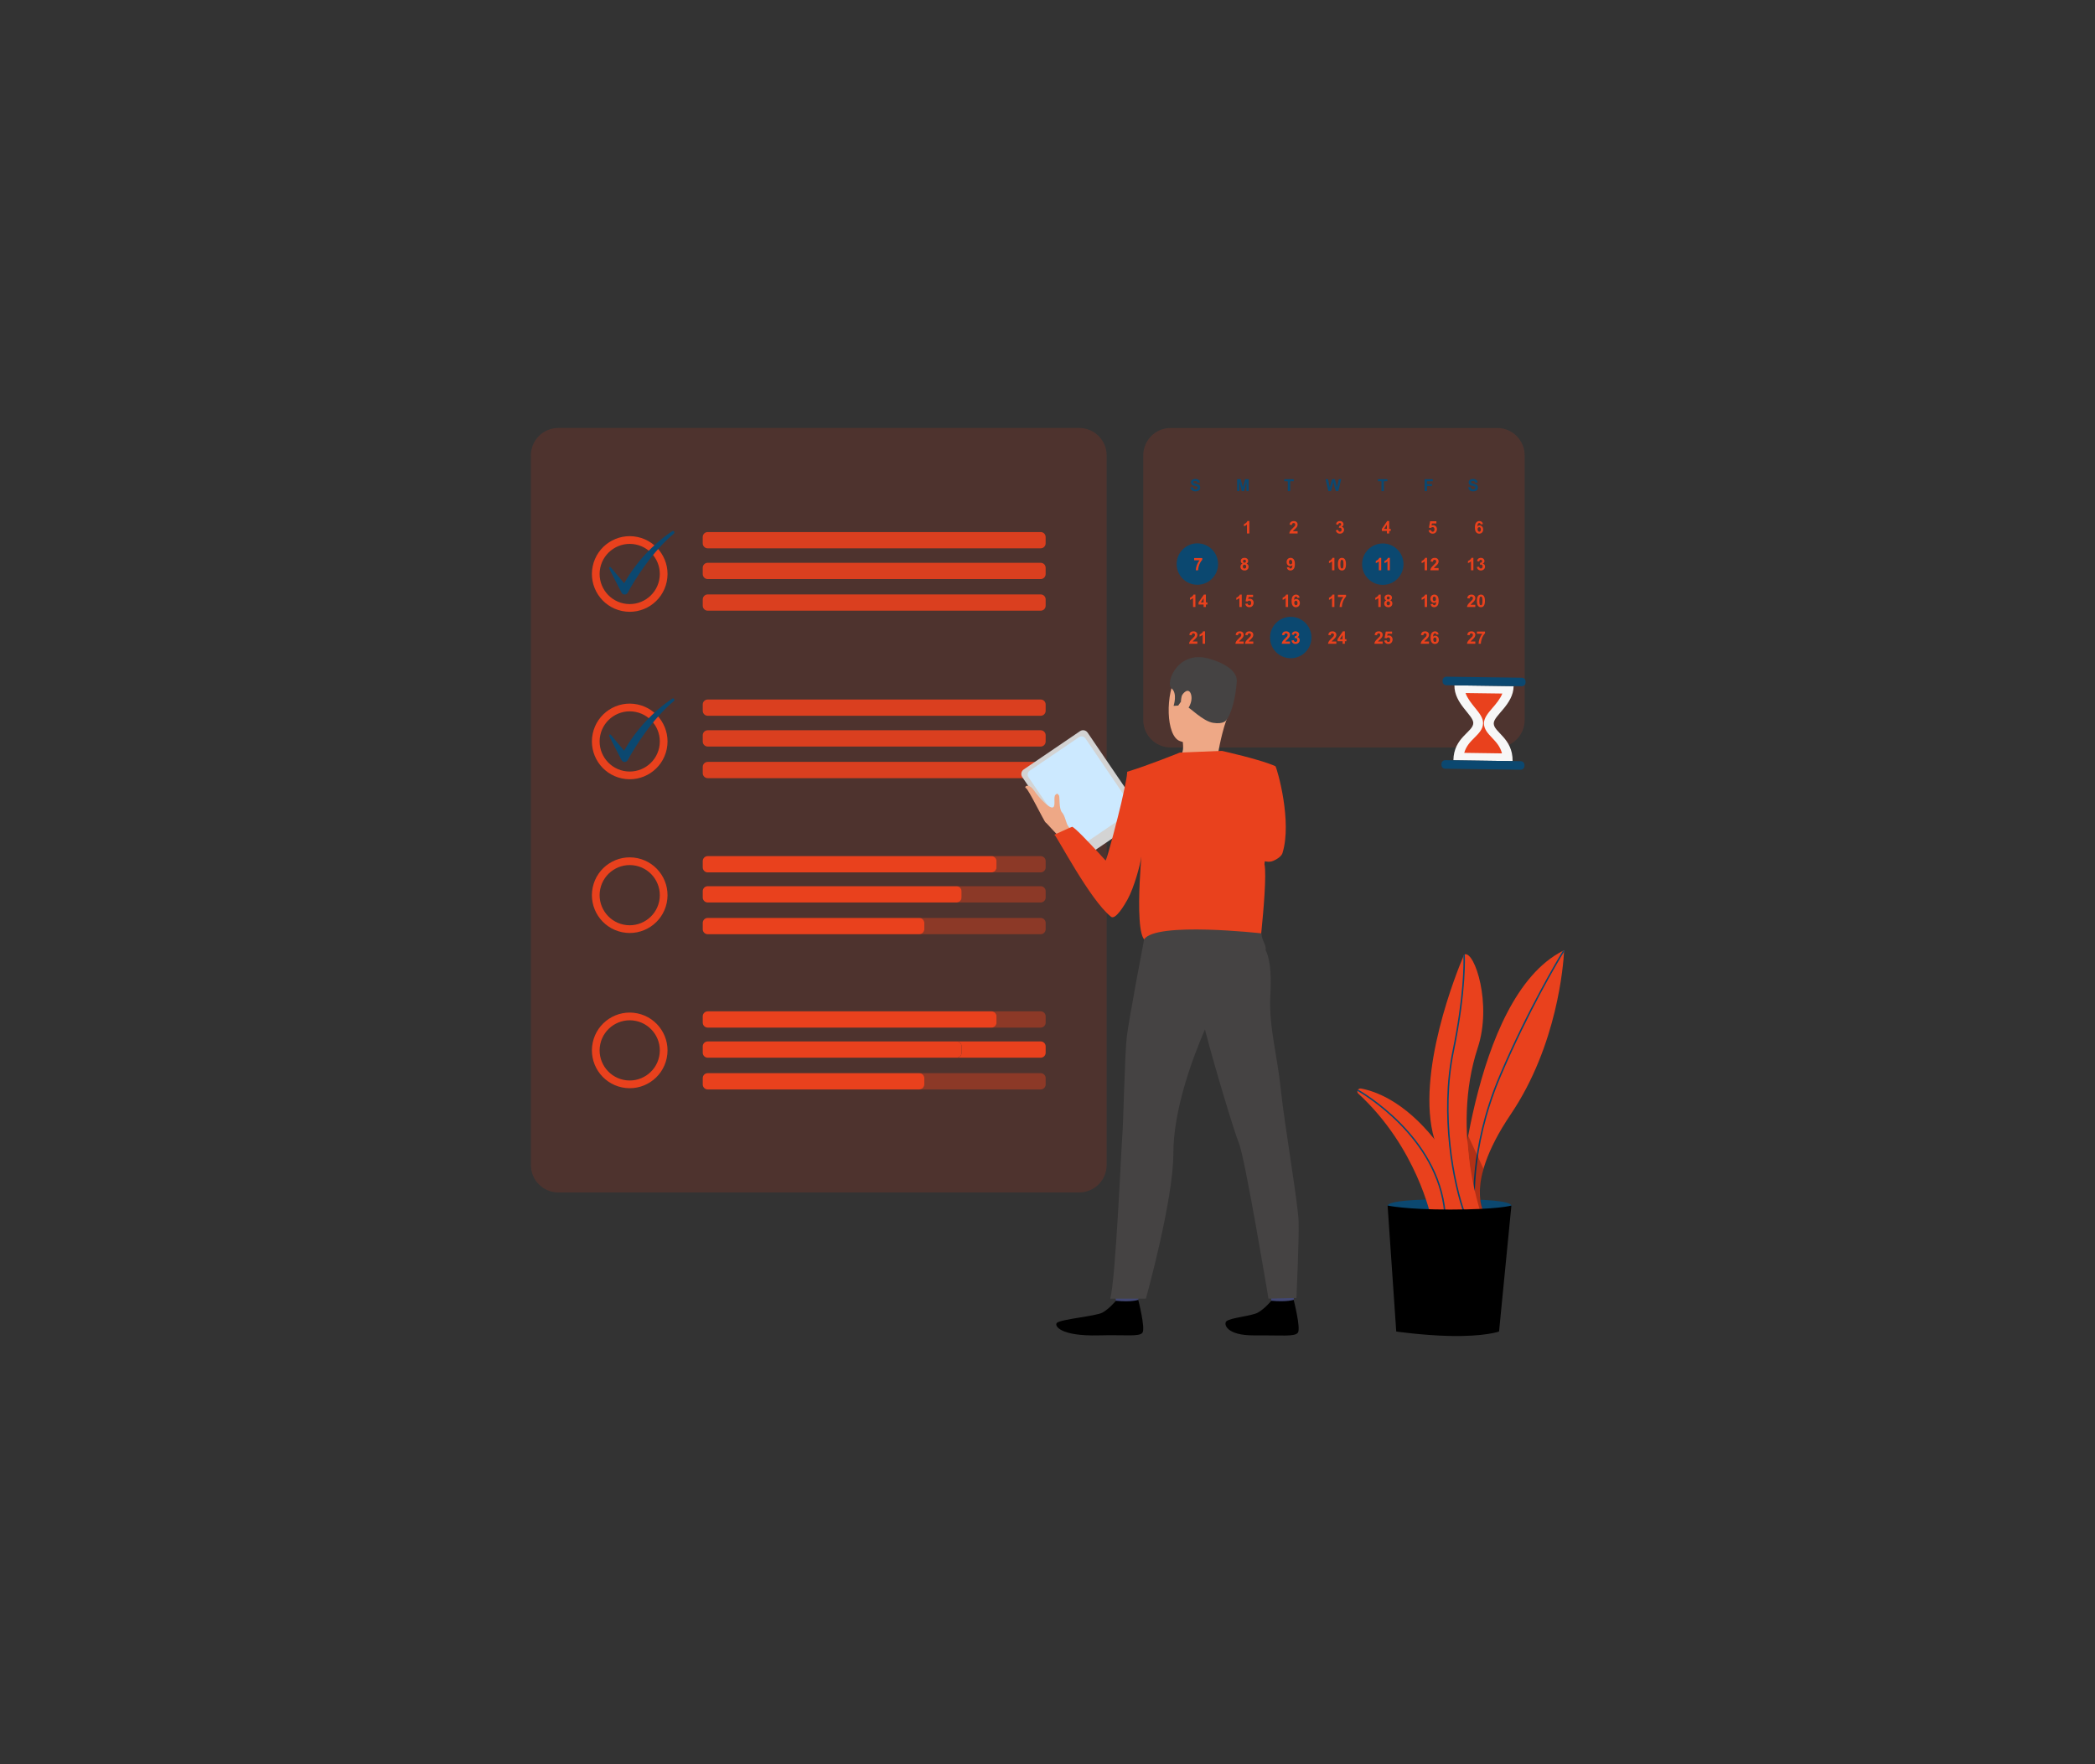 <svg width="500" height="421" xmlns="http://www.w3.org/2000/svg">

 <rect width="100%" height="100%" fill="#333333" stroke="none"/>

 <g>
  <title>background</title>
  <rect fill="none" id="canvas_background" height="602" width="802" y="-1" x="-1"/>
 </g>
 <g>
  <title>Layer 1</title>
  <g id="BACKGROUND"/>
  <g id="OBJECTS"/>
  <g id="DESIGNED_BY_FREEPIK">
   <path id="svg_2" d="m363.881,108.686l0,63.15c0,3.618 -2.934,6.554 -6.545,6.554l-77.947,0c-3.609,0 -6.535,-2.936 -6.535,-6.554l0,-63.15c0,-3.61 2.926,-6.544 6.535,-6.544l77.947,0c3.611,0 6.545,2.933 6.545,6.544z" fill="#e9411d" opacity="0.15"/>
   <g id="svg_3">
    <g id="svg_4">
     <g id="svg_5">
      <path id="svg_6" d="m360.717,287.818c0,1.259 -6.615,2.278 -14.775,2.278s-14.773,-1.02 -14.773,-2.278c0,-1.257 6.824,-1.607 14.984,-1.607c8.158,0 14.564,0.351 14.564,1.607z" fill="#0B4870"/>
     </g>
    </g>
    <g id="svg_7">
     <g id="svg_8">
      <path id="svg_9" d="m373.293,226.791c0,0 -0.008,0.127 -0.016,0.36c-0.146,2.862 -1.547,22.256 -12.711,38.783c-12.096,17.897 -5.68,24.653 -5.68,24.653l-7.053,0c0,0 3.109,-52.442 25.154,-63.642c0.101,-0.054 0.206,-0.105 0.306,-0.154z" fill="#e9411d"/>
     </g>
    </g>
    <g id="svg_10">
     <g id="svg_11">
      <g id="svg_12">
       <path id="svg_13" d="m373.293,226.791c0,0 -0.008,0.127 -0.016,0.36c-1.18,1.928 -8.557,14.244 -15.184,29.924c-7.418,17.529 -6.006,31.505 -5.99,31.648c0.014,0.091 -0.059,0.183 -0.158,0.189l-0.02,0c-0.086,0 -0.164,-0.064 -0.178,-0.155c-0.014,-0.142 -1.434,-14.21 6.014,-31.817c6.664,-15.749 14.082,-28.107 15.227,-29.994c0.1,-0.055 0.205,-0.106 0.305,-0.155z" fill="#0B4870"/>
      </g>
     </g>
    </g>
    <g id="svg_14" opacity="0.24">
     <g id="svg_15">
      <path id="svg_16" d="m350.404,271.077l3.656,7.88c0,0 -1.238,4.787 -0.812,7.005c0.426,2.217 0.615,2.776 0.615,2.776l-2.062,0l-1.609,-16.514l0.212,-1.147z"/>
     </g>
    </g>
    <g id="svg_17">
     <g id="svg_18">
      <path id="svg_19" d="m347.623,290.588l-6.07,0c0,0 -3.363,-16.689 -17.396,-29.604c-0.191,-0.178 -0.24,-0.417 -0.184,-0.631c0.029,-0.112 0.084,-0.218 0.162,-0.311c0.156,-0.19 0.402,-0.303 0.686,-0.254c3.293,0.599 10.176,2.953 17.496,12.061c10.181,12.669 5.306,18.739 5.306,18.739z" fill="#e9411d"/>
     </g>
    </g>
    <g id="svg_20">
     <g id="svg_21">
      <path id="svg_22" d="m354.061,291.437l-5.873,0c0,0 -0.982,-2.806 -5.871,-19.588c-4.559,-15.615 5.51,-40.259 6.945,-43.625l0,-0.006c0.105,-0.254 0.162,-0.381 0.162,-0.381c0.051,-0.029 0.105,-0.058 0.156,-0.07c2.387,-0.736 6.543,11.877 3.107,22.291c-6.689,20.322 1.374,41.379 1.374,41.379z" fill="#e9411d"/>
     </g>
    </g>
    <g id="svg_23">
     <g id="svg_24">
      <g id="svg_25">
       <path id="svg_26" d="m349.855,289.96c0.035,0.091 -0.014,0.188 -0.1,0.226c-0.021,0.007 -0.041,0.013 -0.062,0.013c-0.072,0 -0.141,-0.042 -0.17,-0.111c-2.861,-7.504 -5.984,-24.159 -2.861,-39.287c2.699,-13.071 2.656,-20.828 2.6,-22.576l0,-0.006c0.105,-0.254 0.162,-0.381 0.162,-0.381c0.051,-0.029 0.105,-0.058 0.156,-0.07c0.014,0.021 0.02,0.041 0.02,0.063c0.008,0.076 0.488,8.116 -2.592,23.042c-3.11,15.055 0,31.624 2.847,39.087z" fill="#0B4870"/>
      </g>
     </g>
    </g>
    <g id="svg_27">
     <g id="svg_28">
      <g id="svg_29">
       <path id="svg_30" d="m345.021,289.407c0.008,0.1 -0.064,0.185 -0.162,0.19c0,0 -0.006,0 -0.014,0c-0.092,0 -0.17,-0.063 -0.178,-0.154c-1.602,-18.146 -19.938,-28.667 -20.695,-29.091c0.029,-0.112 0.084,-0.218 0.162,-0.311c0.581,0.32 19.249,10.946 20.887,29.366z" fill="#0B4870"/>
      </g>
     </g>
    </g>
    <g id="svg_31">
     <g id="svg_32">
      <path id="svg_33" d="m357.768,317.784c0,0 -3.428,1.25 -11.826,1.056c-6.391,-0.146 -12.709,-1.056 -12.709,-1.056l-2.064,-30.065c0,0 4.268,0.959 14.984,0.959c11.352,0 14.564,-0.959 14.564,-0.959l-2.949,30.065z" fill="#000000"/>
     </g>
    </g>
   </g>
   <circle id="svg_41" r="4.942" cy="134.645" cx="330.024" fill="#0B4870"/>
   <circle id="svg_42" r="4.942" cy="152.155" cx="308.056" fill="#0B4870"/>
   <circle id="svg_43" r="4.943" cy="134.619" cx="285.766" fill="#0B4870"/>
   <g id="svg_44">
    <g id="svg_45">
     <path id="svg_46" d="m285.002,133.717l0,-0.526l1.934,0l0,0.41c-0.16,0.158 -0.322,0.383 -0.488,0.676c-0.164,0.295 -0.289,0.607 -0.377,0.938c-0.086,0.33 -0.127,0.625 -0.127,0.886l-0.545,0c0.01,-0.408 0.094,-0.824 0.252,-1.247c0.16,-0.424 0.371,-0.803 0.637,-1.137l-1.286,0z" fill="#e9411d"/>
     <path id="svg_47" d="m296.543,134.51c-0.146,-0.062 -0.252,-0.146 -0.318,-0.256c-0.066,-0.107 -0.1,-0.226 -0.1,-0.354c0,-0.221 0.076,-0.4 0.23,-0.546c0.154,-0.144 0.371,-0.215 0.654,-0.215c0.281,0 0.498,0.071 0.652,0.215c0.156,0.146 0.232,0.325 0.232,0.546c0,0.137 -0.035,0.259 -0.105,0.364c-0.07,0.107 -0.172,0.188 -0.301,0.246c0.164,0.065 0.289,0.161 0.373,0.286c0.086,0.127 0.129,0.272 0.129,0.437c0,0.272 -0.088,0.493 -0.262,0.665c-0.172,0.17 -0.404,0.255 -0.691,0.255c-0.27,0 -0.492,-0.069 -0.67,-0.212c-0.211,-0.166 -0.316,-0.394 -0.316,-0.684c0,-0.159 0.039,-0.306 0.119,-0.439c0.079,-0.134 0.204,-0.237 0.374,-0.308zm0.064,0.693c0,0.155 0.039,0.277 0.121,0.363c0.078,0.088 0.178,0.132 0.297,0.132c0.117,0 0.213,-0.042 0.291,-0.127c0.076,-0.083 0.113,-0.203 0.113,-0.363c0,-0.137 -0.039,-0.249 -0.115,-0.332c-0.078,-0.083 -0.178,-0.125 -0.295,-0.125c-0.139,0 -0.242,0.047 -0.311,0.143c-0.065,0.094 -0.101,0.197 -0.101,0.309zm0.053,-1.264c0,0.112 0.031,0.2 0.096,0.265c0.062,0.062 0.148,0.094 0.254,0.094c0.107,0 0.193,-0.032 0.258,-0.096s0.098,-0.151 0.098,-0.264c0,-0.106 -0.033,-0.191 -0.096,-0.256c-0.064,-0.063 -0.148,-0.095 -0.254,-0.095c-0.107,0 -0.195,0.031 -0.26,0.097c-0.065,0.065 -0.096,0.15 -0.096,0.255z" fill="#e9411d"/>
     <path id="svg_48" d="m307.127,135.418l0.547,-0.06c0.014,0.11 0.049,0.193 0.105,0.247s0.131,0.08 0.223,0.08c0.117,0 0.217,-0.054 0.299,-0.161c0.082,-0.106 0.133,-0.329 0.156,-0.668c-0.143,0.166 -0.32,0.248 -0.533,0.248c-0.232,0 -0.432,-0.09 -0.6,-0.27c-0.168,-0.179 -0.252,-0.412 -0.252,-0.698c0,-0.3 0.088,-0.54 0.266,-0.723c0.178,-0.185 0.404,-0.275 0.68,-0.275c0.299,0 0.543,0.116 0.734,0.347c0.193,0.231 0.289,0.612 0.289,1.142c0,0.54 -0.1,0.928 -0.301,1.167c-0.199,0.24 -0.459,0.358 -0.779,0.358c-0.232,0 -0.418,-0.062 -0.561,-0.184c-0.142,-0.123 -0.232,-0.305 -0.273,-0.55zm1.279,-1.235c0,-0.183 -0.041,-0.322 -0.125,-0.424c-0.084,-0.101 -0.182,-0.151 -0.291,-0.151c-0.105,0 -0.191,0.041 -0.26,0.124c-0.07,0.083 -0.104,0.218 -0.104,0.405c0,0.19 0.037,0.331 0.111,0.42c0.076,0.088 0.17,0.134 0.283,0.134c0.107,0 0.199,-0.044 0.273,-0.129c0.076,-0.086 0.113,-0.211 0.113,-0.379z" fill="#e9411d"/>
     <path id="svg_49" d="m318.473,136.101l-0.564,0l0,-2.131c-0.207,0.193 -0.449,0.336 -0.73,0.43l0,-0.514c0.146,-0.049 0.307,-0.14 0.48,-0.275c0.172,-0.135 0.291,-0.291 0.355,-0.472l0.459,0l0,2.962z" fill="#e9411d"/>
     <path id="svg_50" d="m320.273,133.139c0.285,0 0.51,0.103 0.67,0.306c0.191,0.241 0.287,0.643 0.287,1.202c0,0.557 -0.096,0.958 -0.289,1.202c-0.16,0.201 -0.383,0.303 -0.668,0.303c-0.287,0 -0.52,-0.111 -0.695,-0.332s-0.264,-0.614 -0.264,-1.18c0,-0.555 0.098,-0.955 0.291,-1.198c0.159,-0.203 0.383,-0.303 0.668,-0.303zm0,0.468c-0.068,0 -0.129,0.021 -0.184,0.065c-0.053,0.044 -0.096,0.122 -0.125,0.234c-0.039,0.146 -0.059,0.393 -0.059,0.739c0,0.345 0.018,0.583 0.053,0.713c0.035,0.129 0.08,0.215 0.133,0.258c0.053,0.044 0.113,0.065 0.182,0.065s0.129,-0.023 0.182,-0.065c0.055,-0.044 0.096,-0.122 0.127,-0.234c0.037,-0.146 0.057,-0.392 0.057,-0.736c0,-0.347 -0.018,-0.585 -0.053,-0.713c-0.033,-0.131 -0.078,-0.217 -0.131,-0.261s-0.113,-0.065 -0.182,-0.065z" fill="#e9411d"/>
     <path id="svg_51" d="m329.643,136.101l-0.564,0l0,-2.131c-0.207,0.193 -0.449,0.336 -0.73,0.43l0,-0.514c0.148,-0.049 0.309,-0.14 0.48,-0.275c0.174,-0.135 0.293,-0.291 0.357,-0.472l0.457,0l0,2.962z" fill="#e9411d"/>
     <path id="svg_52" d="m331.707,136.101l-0.564,0l0,-2.131c-0.207,0.193 -0.449,0.336 -0.73,0.43l0,-0.514c0.146,-0.049 0.307,-0.14 0.48,-0.275c0.174,-0.135 0.291,-0.291 0.355,-0.472l0.459,0l0,2.962z" fill="#e9411d"/>
     <path id="svg_53" d="m340.586,136.101l-0.564,0l0,-2.131c-0.207,0.193 -0.449,0.336 -0.73,0.43l0,-0.514c0.146,-0.049 0.307,-0.14 0.48,-0.275c0.174,-0.135 0.291,-0.291 0.355,-0.472l0.459,0l0,2.962z" fill="#e9411d"/>
     <path id="svg_54" d="m343.34,135.574l0,0.526l-1.98,0c0.02,-0.199 0.084,-0.388 0.191,-0.565c0.107,-0.177 0.32,-0.413 0.637,-0.706c0.254,-0.238 0.41,-0.399 0.469,-0.484c0.078,-0.115 0.117,-0.23 0.117,-0.345c0,-0.125 -0.035,-0.223 -0.102,-0.292c-0.068,-0.066 -0.162,-0.101 -0.281,-0.101c-0.117,0 -0.213,0.036 -0.281,0.107c-0.07,0.07 -0.109,0.189 -0.121,0.354l-0.562,-0.057c0.033,-0.312 0.139,-0.534 0.314,-0.669c0.178,-0.136 0.398,-0.204 0.664,-0.204c0.291,0 0.52,0.078 0.686,0.236c0.168,0.156 0.25,0.352 0.25,0.585c0,0.133 -0.023,0.258 -0.072,0.379c-0.047,0.12 -0.121,0.246 -0.225,0.378c-0.068,0.086 -0.191,0.212 -0.371,0.376c-0.178,0.162 -0.291,0.271 -0.338,0.325c-0.049,0.054 -0.088,0.106 -0.117,0.156l1.122,0l0,0.001z" fill="#e9411d"/>
     <path id="svg_55" d="m351.643,136.101l-0.564,0l0,-2.131c-0.207,0.193 -0.449,0.336 -0.73,0.43l0,-0.514c0.146,-0.049 0.307,-0.14 0.48,-0.275c0.174,-0.135 0.291,-0.291 0.355,-0.472l0.459,0l0,2.962z" fill="#e9411d"/>
     <path id="svg_56" d="m352.467,135.317l0.547,-0.066c0.02,0.14 0.064,0.247 0.141,0.32c0.078,0.073 0.17,0.111 0.279,0.111c0.117,0 0.215,-0.045 0.295,-0.134c0.078,-0.088 0.119,-0.207 0.119,-0.358c0,-0.142 -0.039,-0.254 -0.115,-0.337s-0.17,-0.126 -0.279,-0.126c-0.072,0 -0.158,0.015 -0.26,0.043l0.062,-0.461c0.154,0.005 0.27,-0.029 0.35,-0.1c0.082,-0.07 0.121,-0.164 0.121,-0.28c0,-0.099 -0.029,-0.179 -0.088,-0.237s-0.139,-0.088 -0.236,-0.088c-0.096,0 -0.178,0.032 -0.248,0.1c-0.068,0.068 -0.109,0.166 -0.123,0.295l-0.521,-0.09c0.037,-0.178 0.092,-0.321 0.164,-0.427c0.072,-0.107 0.174,-0.19 0.305,-0.253c0.133,-0.06 0.279,-0.091 0.441,-0.091c0.277,0 0.498,0.09 0.666,0.266c0.139,0.145 0.209,0.31 0.209,0.491c0,0.26 -0.143,0.466 -0.426,0.619c0.17,0.035 0.305,0.117 0.406,0.244c0.102,0.125 0.152,0.278 0.152,0.456c0,0.259 -0.096,0.48 -0.285,0.663c-0.189,0.182 -0.424,0.273 -0.705,0.273c-0.268,0 -0.488,-0.078 -0.664,-0.231s-0.278,-0.353 -0.307,-0.602z" fill="#e9411d"/>
     <path id="svg_57" d="m285.303,144.868l-0.564,0l0,-2.131c-0.207,0.193 -0.449,0.337 -0.73,0.43l0,-0.513c0.146,-0.049 0.307,-0.14 0.48,-0.275c0.172,-0.135 0.291,-0.291 0.355,-0.472l0.459,0l0,2.961z" fill="#e9411d"/>
     <path id="svg_58" d="m287.256,144.868l0,-0.594l-1.207,0l0,-0.495l1.279,-1.872l0.475,0l0,1.871l0.367,0l0,0.496l-0.367,0l0,0.594l-0.547,0zm0,-1.09l0,-1.009l-0.678,1.009l0.678,0z" fill="#e9411d"/>
     <path id="svg_59" d="m296.359,144.868l-0.564,0l0,-2.131c-0.207,0.193 -0.449,0.337 -0.73,0.43l0,-0.513c0.146,-0.049 0.307,-0.14 0.48,-0.275c0.172,-0.135 0.291,-0.291 0.355,-0.472l0.459,0l0,2.961z" fill="#e9411d"/>
     <path id="svg_60" d="m297.213,144.11l0.562,-0.059c0.016,0.127 0.064,0.228 0.143,0.303c0.08,0.074 0.17,0.112 0.273,0.112c0.119,0 0.219,-0.049 0.301,-0.146c0.082,-0.096 0.123,-0.239 0.123,-0.433c0,-0.181 -0.041,-0.316 -0.123,-0.407c-0.08,-0.092 -0.186,-0.135 -0.316,-0.135c-0.162,0 -0.309,0.071 -0.438,0.215l-0.457,-0.067l0.289,-1.535l1.494,0l0,0.529l-1.066,0l-0.088,0.501c0.127,-0.062 0.254,-0.094 0.387,-0.094c0.25,0 0.463,0.091 0.637,0.273c0.176,0.182 0.262,0.418 0.262,0.71c0,0.242 -0.07,0.459 -0.211,0.649c-0.191,0.261 -0.457,0.391 -0.799,0.391c-0.271,0 -0.494,-0.073 -0.666,-0.22s-0.274,-0.34 -0.307,-0.587z" fill="#e9411d"/>
     <path id="svg_61" d="m307.416,144.868l-0.566,0l0,-2.131c-0.207,0.193 -0.449,0.337 -0.73,0.43l0,-0.513c0.148,-0.049 0.309,-0.14 0.482,-0.275c0.172,-0.135 0.291,-0.291 0.355,-0.472l0.459,0l0,2.961z" fill="#e9411d"/>
     <path id="svg_62" d="m310.176,142.642l-0.549,0.06c-0.012,-0.112 -0.047,-0.195 -0.104,-0.249s-0.129,-0.08 -0.219,-0.08c-0.119,0 -0.221,0.055 -0.305,0.16c-0.082,0.107 -0.133,0.33 -0.154,0.671c0.141,-0.166 0.316,-0.249 0.525,-0.249c0.236,0 0.438,0.09 0.605,0.269c0.17,0.181 0.254,0.412 0.254,0.696c0,0.302 -0.09,0.544 -0.266,0.727c-0.178,0.183 -0.406,0.273 -0.684,0.273c-0.297,0 -0.541,-0.115 -0.734,-0.347c-0.191,-0.232 -0.287,-0.61 -0.287,-1.138c0,-0.541 0.1,-0.93 0.301,-1.17c0.199,-0.237 0.459,-0.357 0.777,-0.357c0.225,0 0.41,0.063 0.557,0.188c0.148,0.126 0.242,0.307 0.283,0.546zm-1.283,1.232c0,0.184 0.043,0.325 0.129,0.427c0.084,0.099 0.18,0.149 0.289,0.149c0.104,0 0.191,-0.041 0.262,-0.124c0.07,-0.081 0.104,-0.215 0.104,-0.401c0,-0.191 -0.037,-0.333 -0.111,-0.421c-0.076,-0.089 -0.17,-0.135 -0.283,-0.135c-0.107,0 -0.199,0.044 -0.275,0.129c-0.076,0.084 -0.115,0.21 -0.115,0.376z" fill="#e9411d"/>
     <path id="svg_63" d="m318.473,144.868l-0.566,0l0,-2.131c-0.207,0.193 -0.449,0.337 -0.73,0.43l0,-0.513c0.148,-0.049 0.309,-0.14 0.482,-0.275c0.172,-0.135 0.291,-0.291 0.355,-0.472l0.459,0l0,2.961z" fill="#e9411d"/>
     <path id="svg_64" d="m319.316,142.485l0,-0.526l1.934,0l0,0.41c-0.16,0.158 -0.322,0.383 -0.488,0.676c-0.164,0.295 -0.289,0.607 -0.375,0.938c-0.088,0.33 -0.129,0.625 -0.129,0.885l-0.545,0c0.01,-0.408 0.094,-0.823 0.252,-1.247c0.16,-0.423 0.371,-0.803 0.637,-1.136l-1.286,0z" fill="#e9411d"/>
     <path id="svg_65" d="m329.529,144.868l-0.566,0l0,-2.131c-0.207,0.193 -0.449,0.337 -0.73,0.43l0,-0.513c0.148,-0.049 0.309,-0.14 0.482,-0.275c0.172,-0.135 0.291,-0.291 0.355,-0.472l0.459,0l0,2.961z" fill="#e9411d"/>
     <path id="svg_66" d="m330.857,143.278c-0.145,-0.062 -0.252,-0.146 -0.318,-0.256c-0.066,-0.107 -0.1,-0.227 -0.1,-0.355c0,-0.22 0.078,-0.4 0.23,-0.545c0.154,-0.144 0.371,-0.215 0.656,-0.215c0.279,0 0.496,0.071 0.65,0.215c0.156,0.145 0.234,0.325 0.234,0.545c0,0.137 -0.037,0.26 -0.107,0.365c-0.07,0.107 -0.172,0.188 -0.299,0.246c0.162,0.064 0.287,0.16 0.373,0.286c0.084,0.127 0.127,0.272 0.127,0.437c0,0.271 -0.088,0.493 -0.26,0.664c-0.174,0.171 -0.406,0.256 -0.693,0.256c-0.27,0 -0.492,-0.07 -0.67,-0.212c-0.211,-0.166 -0.316,-0.394 -0.316,-0.684c0,-0.159 0.039,-0.306 0.119,-0.439c0.079,-0.134 0.205,-0.236 0.374,-0.308zm0.065,0.694c0,0.154 0.041,0.276 0.121,0.363c0.078,0.088 0.18,0.132 0.297,0.132s0.215,-0.043 0.291,-0.127c0.076,-0.083 0.115,-0.204 0.115,-0.363c0,-0.137 -0.039,-0.249 -0.117,-0.332s-0.176,-0.126 -0.295,-0.126c-0.139,0 -0.242,0.048 -0.311,0.144c-0.066,0.094 -0.101,0.196 -0.101,0.309zm0.053,-1.264c0,0.112 0.033,0.2 0.096,0.264c0.064,0.062 0.148,0.095 0.256,0.095c0.105,0 0.191,-0.032 0.256,-0.097c0.064,-0.062 0.098,-0.151 0.098,-0.264c0,-0.105 -0.033,-0.19 -0.096,-0.256c-0.064,-0.062 -0.148,-0.094 -0.254,-0.094c-0.107,0 -0.195,0.031 -0.26,0.096c-0.063,0.066 -0.096,0.151 -0.096,0.256z" fill="#e9411d"/>
     <path id="svg_67" d="m340.586,144.868l-0.566,0l0,-2.131c-0.207,0.193 -0.449,0.337 -0.73,0.43l0,-0.513c0.148,-0.049 0.309,-0.14 0.482,-0.275c0.172,-0.135 0.291,-0.291 0.355,-0.472l0.459,0l0,2.961z" fill="#e9411d"/>
     <path id="svg_68" d="m341.441,144.187l0.549,-0.061c0.012,0.111 0.047,0.194 0.104,0.248s0.131,0.079 0.225,0.079c0.115,0 0.215,-0.054 0.297,-0.161c0.082,-0.105 0.135,-0.328 0.156,-0.667c-0.143,0.166 -0.32,0.247 -0.533,0.247c-0.232,0 -0.432,-0.09 -0.6,-0.269s-0.252,-0.412 -0.252,-0.698c0,-0.3 0.088,-0.541 0.266,-0.723c0.178,-0.185 0.404,-0.275 0.68,-0.275c0.299,0 0.545,0.115 0.734,0.347c0.193,0.231 0.289,0.612 0.289,1.142c0,0.54 -0.1,0.928 -0.301,1.167c-0.199,0.239 -0.459,0.358 -0.779,0.358c-0.23,0 -0.418,-0.062 -0.559,-0.184c-0.143,-0.124 -0.235,-0.306 -0.276,-0.55zm1.28,-1.237c0,-0.182 -0.041,-0.322 -0.125,-0.423s-0.18,-0.151 -0.291,-0.151c-0.104,0 -0.191,0.041 -0.26,0.123c-0.068,0.084 -0.104,0.219 -0.104,0.406c0,0.19 0.037,0.33 0.113,0.42c0.074,0.088 0.168,0.133 0.281,0.133c0.107,0 0.199,-0.043 0.273,-0.128c0.078,-0.087 0.113,-0.212 0.113,-0.38z" fill="#e9411d"/>
     <path id="svg_69" d="m352.105,144.343l0,0.525l-1.982,0c0.021,-0.198 0.086,-0.387 0.193,-0.564s0.318,-0.414 0.637,-0.707c0.254,-0.237 0.41,-0.398 0.469,-0.483c0.076,-0.115 0.115,-0.231 0.115,-0.345c0,-0.126 -0.033,-0.224 -0.102,-0.292c-0.066,-0.066 -0.16,-0.101 -0.279,-0.101s-0.213,0.035 -0.281,0.107c-0.07,0.07 -0.111,0.188 -0.123,0.354l-0.562,-0.058c0.033,-0.311 0.139,-0.534 0.316,-0.669s0.398,-0.203 0.664,-0.203c0.291,0 0.52,0.078 0.686,0.236c0.166,0.156 0.25,0.352 0.25,0.584c0,0.134 -0.023,0.259 -0.072,0.379c-0.047,0.121 -0.123,0.246 -0.227,0.378c-0.068,0.087 -0.191,0.212 -0.369,0.376c-0.18,0.163 -0.291,0.272 -0.34,0.326c-0.047,0.054 -0.086,0.105 -0.115,0.156l1.122,0l0,0.001z" fill="#e9411d"/>
     <path id="svg_70" d="m353.443,141.907c0.285,0 0.508,0.103 0.668,0.306c0.193,0.241 0.289,0.642 0.289,1.202c0,0.557 -0.098,0.957 -0.291,1.201c-0.158,0.202 -0.381,0.303 -0.666,0.303c-0.289,0 -0.52,-0.11 -0.695,-0.332c-0.176,-0.22 -0.264,-0.613 -0.264,-1.179c0,-0.556 0.098,-0.956 0.289,-1.198c0.161,-0.202 0.383,-0.303 0.67,-0.303zm0,0.469c-0.068,0 -0.131,0.021 -0.184,0.064c-0.055,0.045 -0.096,0.123 -0.125,0.235c-0.039,0.146 -0.059,0.392 -0.059,0.739c0,0.345 0.018,0.582 0.053,0.713c0.035,0.129 0.078,0.215 0.131,0.257c0.053,0.044 0.115,0.065 0.184,0.065s0.129,-0.022 0.182,-0.065c0.055,-0.044 0.096,-0.122 0.125,-0.234c0.039,-0.145 0.059,-0.391 0.059,-0.735c0,-0.348 -0.018,-0.585 -0.053,-0.714c-0.035,-0.13 -0.078,-0.216 -0.131,-0.261c-0.055,-0.043 -0.113,-0.064 -0.182,-0.064z" fill="#e9411d"/>
     <path id="svg_71" d="m285.766,153.11l0,0.525l-1.982,0c0.021,-0.199 0.086,-0.387 0.193,-0.564c0.107,-0.177 0.32,-0.413 0.637,-0.708c0.254,-0.235 0.41,-0.397 0.469,-0.481c0.078,-0.117 0.117,-0.233 0.117,-0.348c0,-0.125 -0.035,-0.221 -0.104,-0.289c-0.066,-0.068 -0.16,-0.102 -0.279,-0.102c-0.117,0 -0.213,0.035 -0.281,0.106c-0.07,0.071 -0.109,0.188 -0.121,0.354l-0.562,-0.056c0.033,-0.311 0.139,-0.534 0.314,-0.669c0.178,-0.138 0.398,-0.204 0.664,-0.204c0.291,0 0.52,0.078 0.686,0.234c0.168,0.158 0.25,0.352 0.25,0.586c0,0.133 -0.023,0.26 -0.072,0.38c-0.047,0.119 -0.123,0.246 -0.227,0.376c-0.068,0.088 -0.189,0.214 -0.369,0.377c-0.178,0.164 -0.291,0.273 -0.34,0.325c-0.047,0.054 -0.086,0.107 -0.115,0.157l1.122,0l0,0.001z" fill="#e9411d"/>
     <path id="svg_72" d="m287.594,153.636l-0.564,0l0,-2.131c-0.207,0.194 -0.451,0.336 -0.73,0.429l0,-0.513c0.146,-0.049 0.307,-0.141 0.48,-0.275c0.172,-0.133 0.291,-0.291 0.355,-0.471l0.459,0l0,2.961z" fill="#e9411d"/>
     <path id="svg_73" d="m296.822,153.11l0,0.525l-1.98,0c0.02,-0.199 0.084,-0.387 0.191,-0.564c0.107,-0.177 0.32,-0.413 0.637,-0.708c0.254,-0.235 0.41,-0.397 0.469,-0.481c0.078,-0.117 0.117,-0.233 0.117,-0.348c0,-0.125 -0.035,-0.221 -0.104,-0.289c-0.066,-0.068 -0.16,-0.102 -0.279,-0.102c-0.117,0 -0.213,0.035 -0.281,0.106c-0.07,0.071 -0.109,0.188 -0.121,0.354l-0.562,-0.056c0.033,-0.311 0.139,-0.534 0.314,-0.669c0.178,-0.138 0.398,-0.204 0.664,-0.204c0.291,0 0.52,0.078 0.686,0.234c0.168,0.158 0.25,0.352 0.25,0.586c0,0.133 -0.023,0.26 -0.072,0.38c-0.047,0.119 -0.123,0.246 -0.225,0.376c-0.068,0.088 -0.191,0.214 -0.371,0.377c-0.178,0.164 -0.291,0.273 -0.34,0.325c-0.047,0.054 -0.086,0.107 -0.115,0.157l1.122,0l0,0.001z" fill="#e9411d"/>
     <path id="svg_74" d="m299.113,153.11l0,0.525l-1.982,0c0.021,-0.199 0.086,-0.387 0.193,-0.564c0.107,-0.177 0.32,-0.413 0.637,-0.708c0.254,-0.235 0.41,-0.397 0.469,-0.481c0.078,-0.117 0.117,-0.233 0.117,-0.348c0,-0.125 -0.035,-0.221 -0.104,-0.289c-0.066,-0.068 -0.16,-0.102 -0.279,-0.102c-0.117,0 -0.213,0.035 -0.281,0.106c-0.07,0.071 -0.109,0.188 -0.121,0.354l-0.562,-0.056c0.033,-0.311 0.139,-0.534 0.314,-0.669c0.178,-0.138 0.398,-0.204 0.664,-0.204c0.291,0 0.52,0.078 0.686,0.234c0.168,0.158 0.25,0.352 0.25,0.586c0,0.133 -0.023,0.26 -0.072,0.38c-0.047,0.119 -0.123,0.246 -0.227,0.376c-0.068,0.088 -0.189,0.214 -0.369,0.377c-0.178,0.164 -0.291,0.273 -0.34,0.325c-0.047,0.054 -0.086,0.107 -0.115,0.157l1.122,0l0,0.001z" fill="#e9411d"/>
     <path id="svg_75" d="m307.879,153.11l0,0.525l-1.982,0c0.021,-0.199 0.086,-0.387 0.193,-0.564c0.107,-0.177 0.318,-0.413 0.635,-0.708c0.256,-0.235 0.412,-0.397 0.471,-0.481c0.076,-0.117 0.115,-0.233 0.115,-0.348c0,-0.125 -0.033,-0.221 -0.102,-0.289s-0.16,-0.102 -0.279,-0.102s-0.213,0.035 -0.283,0.106c-0.068,0.071 -0.109,0.188 -0.121,0.354l-0.562,-0.056c0.033,-0.311 0.139,-0.534 0.316,-0.669c0.176,-0.138 0.398,-0.204 0.664,-0.204c0.291,0 0.52,0.078 0.686,0.234c0.166,0.158 0.25,0.352 0.25,0.586c0,0.133 -0.023,0.26 -0.072,0.38c-0.047,0.119 -0.123,0.246 -0.227,0.376c-0.068,0.088 -0.191,0.214 -0.371,0.377c-0.178,0.164 -0.289,0.273 -0.338,0.325c-0.047,0.054 -0.086,0.107 -0.115,0.157l1.122,0l0,0.001z" fill="#e9411d"/>
     <path id="svg_76" d="m308.24,152.854l0.547,-0.066c0.018,0.14 0.064,0.245 0.141,0.319s0.17,0.11 0.277,0.11c0.117,0 0.215,-0.044 0.295,-0.132c0.08,-0.09 0.119,-0.209 0.119,-0.358c0,-0.142 -0.037,-0.256 -0.113,-0.339s-0.17,-0.123 -0.279,-0.123c-0.074,0 -0.16,0.013 -0.26,0.042l0.062,-0.461c0.152,0.003 0.27,-0.029 0.35,-0.1c0.08,-0.071 0.121,-0.164 0.121,-0.281c0,-0.1 -0.029,-0.178 -0.09,-0.237c-0.059,-0.059 -0.137,-0.088 -0.234,-0.088c-0.096,0 -0.18,0.033 -0.248,0.101c-0.068,0.066 -0.109,0.164 -0.125,0.293l-0.521,-0.088c0.037,-0.179 0.092,-0.321 0.166,-0.429c0.072,-0.105 0.174,-0.19 0.305,-0.25c0.131,-0.062 0.277,-0.092 0.439,-0.092c0.277,0 0.5,0.088 0.668,0.266c0.139,0.145 0.207,0.308 0.207,0.49c0,0.259 -0.141,0.466 -0.424,0.62c0.168,0.036 0.303,0.117 0.404,0.243c0.102,0.127 0.152,0.278 0.152,0.457c0,0.259 -0.094,0.479 -0.283,0.661s-0.426,0.273 -0.707,0.273c-0.268,0 -0.486,-0.076 -0.664,-0.229c-0.176,-0.154 -0.277,-0.355 -0.305,-0.602z" fill="#e9411d"/>
     <path id="svg_77" d="m318.936,153.11l0,0.525l-1.982,0c0.021,-0.199 0.086,-0.387 0.193,-0.564c0.107,-0.177 0.318,-0.413 0.635,-0.708c0.256,-0.235 0.412,-0.397 0.471,-0.481c0.076,-0.117 0.115,-0.233 0.115,-0.348c0,-0.125 -0.033,-0.221 -0.102,-0.289s-0.16,-0.102 -0.279,-0.102s-0.213,0.035 -0.283,0.106c-0.068,0.071 -0.109,0.188 -0.121,0.354l-0.562,-0.056c0.033,-0.311 0.139,-0.534 0.316,-0.669c0.176,-0.138 0.398,-0.204 0.664,-0.204c0.291,0 0.52,0.078 0.686,0.234c0.166,0.158 0.25,0.352 0.25,0.586c0,0.133 -0.023,0.26 -0.072,0.38c-0.047,0.119 -0.123,0.246 -0.227,0.376c-0.068,0.088 -0.191,0.214 -0.371,0.377c-0.178,0.164 -0.289,0.273 -0.338,0.325c-0.047,0.054 -0.086,0.107 -0.115,0.157l1.122,0l0,0.001z" fill="#e9411d"/>
     <path id="svg_78" d="m320.426,153.636l0,-0.594l-1.207,0l0,-0.494l1.279,-1.873l0.475,0l0,1.871l0.365,0l0,0.496l-0.365,0l0,0.594l-0.547,0zm0,-1.09l0,-1.008l-0.678,1.008l0.678,0z" fill="#e9411d"/>
     <path id="svg_79" d="m329.992,153.11l0,0.525l-1.982,0c0.021,-0.199 0.086,-0.387 0.193,-0.564c0.107,-0.177 0.318,-0.413 0.635,-0.708c0.256,-0.235 0.412,-0.397 0.471,-0.481c0.076,-0.117 0.115,-0.233 0.115,-0.348c0,-0.125 -0.033,-0.221 -0.102,-0.289s-0.16,-0.102 -0.279,-0.102s-0.213,0.035 -0.283,0.106c-0.068,0.071 -0.109,0.188 -0.121,0.354l-0.562,-0.056c0.033,-0.311 0.139,-0.534 0.316,-0.669c0.178,-0.138 0.398,-0.204 0.664,-0.204c0.291,0 0.52,0.078 0.686,0.234c0.166,0.158 0.25,0.352 0.25,0.586c0,0.133 -0.023,0.26 -0.072,0.38c-0.047,0.119 -0.123,0.246 -0.227,0.376c-0.068,0.088 -0.191,0.214 -0.369,0.377c-0.18,0.164 -0.291,0.273 -0.34,0.325c-0.047,0.054 -0.086,0.107 -0.115,0.157l1.122,0l0,0.001z" fill="#e9411d"/>
     <path id="svg_80" d="m330.381,152.878l0.564,-0.059c0.016,0.127 0.062,0.229 0.143,0.303c0.078,0.073 0.17,0.111 0.273,0.111c0.117,0 0.219,-0.048 0.299,-0.144c0.082,-0.097 0.123,-0.241 0.123,-0.433c0,-0.183 -0.041,-0.318 -0.121,-0.409c-0.082,-0.09 -0.188,-0.136 -0.316,-0.136c-0.162,0 -0.309,0.072 -0.438,0.215l-0.459,-0.066l0.291,-1.533l1.494,0l0,0.529l-1.066,0l-0.088,0.499c0.125,-0.062 0.254,-0.094 0.387,-0.094c0.25,0 0.463,0.091 0.637,0.273s0.262,0.42 0.262,0.71c0,0.244 -0.07,0.461 -0.211,0.649c-0.193,0.261 -0.459,0.391 -0.799,0.391c-0.273,0 -0.494,-0.073 -0.666,-0.22c-0.172,-0.143 -0.276,-0.34 -0.309,-0.586z" fill="#e9411d"/>
     <path id="svg_81" d="m341.049,153.11l0,0.525l-1.982,0c0.021,-0.199 0.086,-0.387 0.193,-0.564c0.107,-0.177 0.318,-0.413 0.637,-0.708c0.254,-0.235 0.41,-0.397 0.469,-0.481c0.076,-0.117 0.115,-0.233 0.115,-0.348c0,-0.125 -0.033,-0.221 -0.102,-0.289c-0.066,-0.068 -0.16,-0.102 -0.279,-0.102s-0.213,0.035 -0.283,0.106c-0.068,0.071 -0.109,0.188 -0.121,0.354l-0.562,-0.056c0.033,-0.311 0.139,-0.534 0.316,-0.669c0.178,-0.138 0.398,-0.204 0.664,-0.204c0.291,0 0.52,0.078 0.686,0.234c0.166,0.158 0.25,0.352 0.25,0.586c0,0.133 -0.023,0.26 -0.072,0.38c-0.047,0.119 -0.123,0.246 -0.227,0.376c-0.068,0.088 -0.191,0.214 -0.369,0.377c-0.18,0.164 -0.291,0.273 -0.34,0.325c-0.047,0.054 -0.086,0.107 -0.115,0.157l1.122,0l0,0.001z" fill="#e9411d"/>
     <path id="svg_82" d="m343.346,151.409l-0.547,0.061c-0.014,-0.112 -0.049,-0.197 -0.105,-0.249c-0.057,-0.054 -0.129,-0.081 -0.219,-0.081c-0.119,0 -0.221,0.053 -0.303,0.16c-0.084,0.107 -0.135,0.331 -0.156,0.67c0.141,-0.166 0.316,-0.249 0.525,-0.249c0.236,0 0.438,0.089 0.605,0.271c0.17,0.179 0.254,0.411 0.254,0.695c0,0.301 -0.09,0.543 -0.266,0.726c-0.178,0.183 -0.404,0.273 -0.684,0.273c-0.297,0 -0.541,-0.115 -0.734,-0.347c-0.191,-0.231 -0.287,-0.61 -0.287,-1.139c0,-0.538 0.102,-0.93 0.301,-1.167c0.199,-0.239 0.459,-0.358 0.777,-0.358c0.225,0 0.41,0.062 0.557,0.188s0.241,0.307 0.282,0.546zm-1.282,1.233c0,0.185 0.041,0.326 0.127,0.426c0.084,0.101 0.18,0.149 0.289,0.149c0.104,0 0.191,-0.041 0.262,-0.122c0.07,-0.082 0.104,-0.217 0.104,-0.402c0,-0.192 -0.037,-0.332 -0.111,-0.422c-0.076,-0.09 -0.17,-0.133 -0.283,-0.133c-0.107,0 -0.199,0.042 -0.275,0.127c-0.075,0.086 -0.113,0.211 -0.113,0.377z" fill="#e9411d"/>
     <path id="svg_83" d="m352.105,153.11l0,0.525l-1.982,0c0.021,-0.199 0.086,-0.387 0.193,-0.564c0.107,-0.177 0.318,-0.413 0.637,-0.708c0.254,-0.235 0.41,-0.397 0.469,-0.481c0.076,-0.117 0.115,-0.233 0.115,-0.348c0,-0.125 -0.033,-0.221 -0.102,-0.289c-0.066,-0.068 -0.16,-0.102 -0.279,-0.102s-0.213,0.035 -0.281,0.106c-0.07,0.071 -0.111,0.188 -0.123,0.354l-0.562,-0.056c0.033,-0.311 0.139,-0.534 0.316,-0.669c0.178,-0.138 0.398,-0.204 0.664,-0.204c0.291,0 0.52,0.078 0.686,0.234c0.166,0.158 0.25,0.352 0.25,0.586c0,0.133 -0.023,0.26 -0.072,0.38c-0.047,0.119 -0.123,0.246 -0.227,0.376c-0.068,0.088 -0.191,0.214 -0.369,0.377c-0.18,0.164 -0.291,0.273 -0.34,0.325c-0.047,0.054 -0.086,0.107 -0.115,0.157l1.122,0l0,0.001z" fill="#e9411d"/>
     <path id="svg_84" d="m352.486,151.251l0,-0.523l1.934,0l0,0.41c-0.16,0.156 -0.322,0.383 -0.486,0.676c-0.166,0.293 -0.291,0.605 -0.377,0.936c-0.088,0.331 -0.129,0.626 -0.129,0.887l-0.545,0c0.01,-0.407 0.094,-0.822 0.252,-1.248c0.16,-0.423 0.373,-0.803 0.637,-1.137l-1.286,0l0,-0.001z" fill="#e9411d"/>
     <path id="svg_85" d="m284.621,161.879l0,0.524l-1.982,0c0.021,-0.198 0.086,-0.386 0.193,-0.563c0.107,-0.177 0.32,-0.413 0.637,-0.708c0.254,-0.236 0.41,-0.397 0.469,-0.482c0.076,-0.117 0.115,-0.232 0.115,-0.347c0,-0.125 -0.033,-0.222 -0.102,-0.29c-0.066,-0.068 -0.16,-0.101 -0.279,-0.101c-0.117,0 -0.213,0.034 -0.281,0.106c-0.07,0.071 -0.111,0.188 -0.121,0.353l-0.562,-0.056c0.033,-0.311 0.137,-0.533 0.314,-0.669c0.178,-0.137 0.398,-0.203 0.664,-0.203c0.291,0 0.52,0.078 0.686,0.234c0.166,0.158 0.25,0.352 0.25,0.586c0,0.132 -0.023,0.259 -0.072,0.38c-0.047,0.119 -0.123,0.246 -0.227,0.376c-0.068,0.088 -0.191,0.213 -0.369,0.376c-0.18,0.164 -0.291,0.273 -0.34,0.326c-0.047,0.053 -0.086,0.107 -0.115,0.157l1.122,0l0,0.001z" fill="#e9411d"/>
     <path id="svg_86" d="m285.488,160.812c-0.146,-0.062 -0.254,-0.146 -0.318,-0.254c-0.068,-0.109 -0.102,-0.227 -0.102,-0.354c0,-0.221 0.078,-0.402 0.23,-0.546c0.154,-0.144 0.373,-0.215 0.656,-0.215c0.279,0 0.496,0.071 0.652,0.215c0.154,0.144 0.232,0.325 0.232,0.546c0,0.137 -0.035,0.257 -0.107,0.364c-0.07,0.105 -0.17,0.188 -0.299,0.244c0.164,0.065 0.287,0.161 0.373,0.288c0.086,0.125 0.127,0.271 0.127,0.437c0,0.272 -0.086,0.493 -0.26,0.663c-0.174,0.171 -0.404,0.256 -0.693,0.256c-0.268,0 -0.492,-0.07 -0.67,-0.211c-0.211,-0.166 -0.316,-0.394 -0.316,-0.684c0,-0.159 0.041,-0.307 0.119,-0.439c0.081,-0.134 0.204,-0.236 0.376,-0.31zm0.063,0.694c0,0.157 0.041,0.277 0.121,0.365c0.08,0.086 0.18,0.13 0.299,0.13c0.117,0 0.213,-0.042 0.289,-0.125c0.076,-0.085 0.115,-0.205 0.115,-0.363c0,-0.139 -0.039,-0.249 -0.117,-0.332c-0.078,-0.085 -0.176,-0.127 -0.295,-0.127c-0.139,0 -0.242,0.049 -0.309,0.143c-0.068,0.094 -0.103,0.199 -0.103,0.309zm0.054,-1.263c0,0.113 0.031,0.201 0.094,0.264c0.064,0.063 0.15,0.094 0.256,0.094s0.193,-0.03 0.256,-0.094c0.064,-0.064 0.098,-0.153 0.098,-0.266c0,-0.105 -0.033,-0.19 -0.096,-0.254c-0.064,-0.063 -0.148,-0.097 -0.252,-0.097c-0.109,0 -0.195,0.033 -0.26,0.099c-0.064,0.063 -0.096,0.148 -0.096,0.254z" fill="#e9411d"/>
    </g>
    <g id="svg_87">
     <path id="svg_88" d="m298.172,127.314l-0.564,0l0,-2.132c-0.207,0.194 -0.449,0.338 -0.73,0.43l0,-0.512c0.146,-0.049 0.309,-0.141 0.48,-0.275c0.174,-0.136 0.293,-0.292 0.357,-0.473l0.457,0l0,2.962z" fill="#e9411d"/>
     <path id="svg_89" d="m309.691,126.788l0,0.526l-1.98,0c0.021,-0.198 0.086,-0.388 0.193,-0.565c0.107,-0.177 0.318,-0.413 0.635,-0.706c0.256,-0.238 0.412,-0.399 0.469,-0.483c0.078,-0.116 0.117,-0.231 0.117,-0.346c0,-0.125 -0.035,-0.223 -0.102,-0.291c-0.068,-0.067 -0.162,-0.102 -0.281,-0.102c-0.117,0 -0.211,0.036 -0.281,0.107c-0.07,0.07 -0.109,0.189 -0.121,0.354l-0.562,-0.057c0.033,-0.312 0.139,-0.534 0.314,-0.67c0.178,-0.135 0.4,-0.203 0.664,-0.203c0.291,0 0.52,0.078 0.686,0.236c0.168,0.156 0.25,0.352 0.25,0.584c0,0.134 -0.023,0.26 -0.07,0.38s-0.123,0.246 -0.227,0.378c-0.068,0.086 -0.191,0.211 -0.371,0.376c-0.178,0.163 -0.291,0.271 -0.338,0.325c-0.047,0.055 -0.086,0.106 -0.115,0.156l1.12,0l0,0.001z" fill="#e9411d"/>
     <path id="svg_90" d="m318.82,126.531l0.547,-0.066c0.018,0.14 0.064,0.247 0.141,0.32s0.168,0.11 0.277,0.11c0.117,0 0.215,-0.043 0.295,-0.133c0.08,-0.088 0.119,-0.207 0.119,-0.358c0,-0.142 -0.039,-0.254 -0.115,-0.337c-0.074,-0.083 -0.168,-0.125 -0.279,-0.125c-0.072,0 -0.158,0.014 -0.26,0.042l0.062,-0.461c0.154,0.005 0.27,-0.029 0.352,-0.1c0.08,-0.069 0.119,-0.164 0.119,-0.28c0,-0.099 -0.029,-0.179 -0.088,-0.237s-0.139,-0.088 -0.236,-0.088c-0.096,0 -0.178,0.032 -0.246,0.1c-0.068,0.068 -0.111,0.166 -0.125,0.294l-0.521,-0.089c0.037,-0.178 0.092,-0.321 0.164,-0.427c0.072,-0.107 0.176,-0.19 0.307,-0.252c0.131,-0.061 0.277,-0.092 0.439,-0.092c0.277,0 0.5,0.09 0.668,0.266c0.137,0.145 0.207,0.31 0.207,0.492c0,0.258 -0.143,0.465 -0.426,0.618c0.17,0.036 0.305,0.117 0.406,0.244c0.102,0.126 0.152,0.278 0.152,0.456c0,0.259 -0.096,0.48 -0.285,0.662c-0.188,0.183 -0.424,0.274 -0.705,0.274c-0.268,0 -0.488,-0.078 -0.664,-0.231s-0.277,-0.353 -0.305,-0.602z" fill="#e9411d"/>
     <path id="svg_91" d="m331.004,127.314l0,-0.595l-1.205,0l0,-0.494l1.277,-1.873l0.475,0l0,1.871l0.367,0l0,0.496l-0.367,0l0,0.595l-0.547,0zm0,-1.09l0,-1.008l-0.678,1.008l0.678,0z" fill="#e9411d"/>
     <path id="svg_92" d="m340.961,126.556l0.564,-0.059c0.016,0.127 0.062,0.229 0.143,0.303c0.078,0.075 0.17,0.112 0.273,0.112c0.117,0 0.217,-0.049 0.299,-0.145c0.082,-0.097 0.123,-0.239 0.123,-0.434c0,-0.181 -0.041,-0.315 -0.121,-0.407c-0.082,-0.091 -0.188,-0.135 -0.318,-0.135c-0.162,0 -0.307,0.072 -0.436,0.215l-0.459,-0.066l0.291,-1.535l1.492,0l0,0.528l-1.064,0l-0.09,0.502c0.127,-0.063 0.256,-0.095 0.387,-0.095c0.252,0 0.465,0.092 0.639,0.273c0.174,0.183 0.262,0.419 0.262,0.71c0,0.243 -0.07,0.46 -0.211,0.649c-0.193,0.261 -0.459,0.392 -0.799,0.392c-0.273,0 -0.494,-0.073 -0.666,-0.22s-0.276,-0.34 -0.309,-0.588z" fill="#e9411d"/>
     <path id="svg_93" d="m353.924,125.087l-0.547,0.061c-0.012,-0.112 -0.047,-0.195 -0.104,-0.249s-0.129,-0.08 -0.221,-0.08c-0.117,0 -0.219,0.054 -0.303,0.159c-0.082,0.107 -0.133,0.331 -0.154,0.671c0.141,-0.166 0.314,-0.249 0.525,-0.249c0.234,0 0.438,0.09 0.605,0.269c0.168,0.181 0.252,0.412 0.252,0.697c0,0.302 -0.088,0.544 -0.266,0.726c-0.176,0.183 -0.404,0.274 -0.682,0.274c-0.297,0 -0.541,-0.116 -0.734,-0.347c-0.191,-0.233 -0.287,-0.611 -0.287,-1.139c0,-0.541 0.1,-0.93 0.299,-1.169c0.201,-0.237 0.459,-0.358 0.779,-0.358c0.225,0 0.41,0.063 0.557,0.189c0.148,0.125 0.242,0.308 0.281,0.545zm-1.281,1.232c0,0.185 0.043,0.326 0.127,0.427c0.086,0.1 0.182,0.149 0.291,0.149c0.104,0 0.191,-0.04 0.262,-0.123c0.068,-0.082 0.104,-0.215 0.104,-0.402c0,-0.19 -0.037,-0.332 -0.113,-0.42c-0.074,-0.09 -0.168,-0.136 -0.281,-0.136c-0.107,0 -0.199,0.044 -0.275,0.129s-0.115,0.21 -0.115,0.376z" fill="#e9411d"/>
    </g>
    <g id="svg_94">
     <g id="svg_95">
      <path id="svg_96" d="m284.127,116.288l0.559,-0.056c0.035,0.188 0.104,0.327 0.205,0.415c0.104,0.088 0.242,0.132 0.418,0.132c0.186,0 0.324,-0.039 0.418,-0.117s0.143,-0.171 0.143,-0.274c0,-0.068 -0.021,-0.126 -0.061,-0.173c-0.039,-0.048 -0.107,-0.088 -0.207,-0.124c-0.066,-0.022 -0.221,-0.063 -0.461,-0.124c-0.309,-0.076 -0.525,-0.171 -0.648,-0.281c-0.174,-0.156 -0.264,-0.349 -0.264,-0.573c0,-0.145 0.043,-0.281 0.125,-0.407c0.082,-0.127 0.199,-0.223 0.355,-0.29c0.154,-0.064 0.342,-0.098 0.561,-0.098c0.357,0 0.627,0.078 0.807,0.234c0.182,0.156 0.277,0.367 0.285,0.629l-0.576,0.024c-0.023,-0.146 -0.076,-0.253 -0.156,-0.315c-0.082,-0.064 -0.203,-0.097 -0.365,-0.097c-0.168,0 -0.299,0.034 -0.393,0.103c-0.061,0.044 -0.092,0.103 -0.092,0.178c0,0.066 0.029,0.125 0.086,0.173c0.072,0.062 0.248,0.124 0.529,0.19c0.279,0.066 0.486,0.135 0.621,0.205c0.133,0.07 0.238,0.168 0.314,0.29s0.113,0.273 0.113,0.454c0,0.162 -0.045,0.315 -0.137,0.457c-0.09,0.144 -0.219,0.25 -0.383,0.318c-0.168,0.069 -0.373,0.104 -0.621,0.104c-0.359,0 -0.637,-0.083 -0.83,-0.249s-0.308,-0.41 -0.345,-0.728z" fill="#0B4870"/>
     </g>
     <g id="svg_97">
      <path id="svg_98" d="m350.408,116.288l0.559,-0.056c0.035,0.188 0.104,0.327 0.205,0.415c0.104,0.088 0.242,0.132 0.418,0.132c0.186,0 0.324,-0.039 0.42,-0.117c0.094,-0.078 0.141,-0.171 0.141,-0.274c0,-0.068 -0.021,-0.126 -0.061,-0.173c-0.039,-0.048 -0.107,-0.088 -0.207,-0.124c-0.066,-0.022 -0.221,-0.063 -0.461,-0.124c-0.309,-0.076 -0.523,-0.171 -0.648,-0.281c-0.174,-0.156 -0.262,-0.349 -0.262,-0.573c0,-0.145 0.041,-0.281 0.123,-0.407c0.082,-0.127 0.201,-0.223 0.355,-0.29c0.154,-0.064 0.342,-0.098 0.561,-0.098c0.357,0 0.627,0.078 0.807,0.234c0.182,0.156 0.277,0.367 0.285,0.629l-0.574,0.024c-0.025,-0.146 -0.078,-0.253 -0.158,-0.315c-0.082,-0.064 -0.203,-0.097 -0.365,-0.097c-0.166,0 -0.299,0.034 -0.393,0.103c-0.061,0.044 -0.092,0.103 -0.092,0.178c0,0.066 0.029,0.125 0.086,0.173c0.072,0.062 0.248,0.124 0.529,0.19c0.279,0.066 0.486,0.135 0.621,0.205s0.238,0.168 0.314,0.29s0.113,0.273 0.113,0.454c0,0.162 -0.045,0.315 -0.137,0.457c-0.09,0.144 -0.219,0.25 -0.383,0.318c-0.166,0.069 -0.373,0.104 -0.621,0.104c-0.359,0 -0.637,-0.083 -0.83,-0.249s-0.308,-0.41 -0.345,-0.728z" fill="#0B4870"/>
     </g>
     <g id="svg_99">
      <path id="svg_100" d="m295.258,117.214l0,-2.849l0.861,0l0.518,1.944l0.51,-1.944l0.863,0l0,2.849l-0.535,0l0,-2.242l-0.564,2.242l-0.555,0l-0.562,-2.242l0,2.242l-0.536,0z" fill="#0B4870"/>
     </g>
     <g id="svg_101">
      <path id="svg_102" d="m307.35,117.214l0,-2.367l-0.846,0l0,-0.481l2.264,0l0,0.481l-0.844,0l0,2.367l-0.574,0z" fill="#0B4870"/>
     </g>
     <g id="svg_103">
      <path id="svg_104" d="m317.037,117.214l-0.68,-2.849l0.59,0l0.43,1.957l0.52,-1.957l0.686,0l0.498,1.991l0.438,-1.991l0.58,0l-0.691,2.849l-0.611,0l-0.568,-2.129l-0.564,2.129l-0.628,0z" fill="#0B4870"/>
     </g>
     <g id="svg_105">
      <path id="svg_106" d="m329.703,117.214l0,-2.367l-0.846,0l0,-0.481l2.264,0l0,0.481l-0.844,0l0,2.367l-0.574,0z" fill="#0B4870"/>
     </g>
     <g id="svg_107">
      <path id="svg_108" d="m340.002,117.214l0,-2.849l1.953,0l0,0.481l-1.379,0l0,0.676l1.189,0l0,0.482l-1.189,0l0,1.209l-0.574,0l0,0.001z" fill="#0B4870"/>
     </g>
    </g>
   </g>
   <path id="svg_109" d="m264.117,108.689l0,169.35c0,3.61 -2.939,6.55 -6.549,6.55l-124.33,0c-3.611,0 -6.531,-2.939 -6.531,-6.55l0,-169.35c0,-3.61 2.92,-6.55 6.531,-6.55l124.33,0c3.61,0.001 6.549,2.94 6.549,6.55z" fill="#ea3a17" opacity="0.15"/>
   <g id="svg_110">
    <path id="svg_111" d="m168.906,130.864l59.4,0l20.059,0c0.666,0 1.191,-0.532 1.191,-1.191l0,-1.502c0,-0.666 -0.525,-1.191 -1.191,-1.191l-20.059,0l-59.4,0c-0.658,0 -1.191,0.525 -1.191,1.191l0,1.502c0,0.659 0.533,1.191 1.191,1.191z" fill="#e9411d" opacity="0.9"/>
    <path id="svg_112" d="m248.367,134.318l-28.955,0l-50.506,0c-0.66,0 -1.189,0.529 -1.189,1.19l0,1.501c0,0.659 0.529,1.196 1.189,1.196l50.506,0l28.955,0c0.66,0 1.191,-0.537 1.191,-1.196l0,-1.501c0.001,-0.66 -0.531,-1.19 -1.191,-1.19z" fill="#e9411d" opacity="0.9"/>
    <g id="svg_113">
     <path id="svg_114" d="m248.367,141.866l-11.721,0l-67.736,0c-0.658,0 -1.191,0.535 -1.191,1.194l0,1.499c0,0.66 0.533,1.192 1.191,1.192l67.736,0l11.721,0c0.668,0 1.193,-0.532 1.193,-1.192l0,-1.499c0.001,-0.659 -0.525,-1.194 -1.193,-1.194z" fill="#e9411d" opacity="0.9"/>
     <g id="svg_115">
      <path id="svg_116" d="m168.91,170.83l59.398,0l20.059,0c0.668,0 1.193,-0.532 1.193,-1.192l0,-1.501c0,-0.665 -0.525,-1.191 -1.193,-1.191l-20.059,0l-59.398,0c-0.658,0 -1.191,0.526 -1.191,1.191l0,1.501c0,0.66 0.533,1.192 1.191,1.192z" fill="#e9411d" opacity="0.9"/>
      <path id="svg_117" d="m248.371,174.284l-28.957,0l-50.504,0c-0.66,0 -1.191,0.529 -1.191,1.189l0,1.502c0,0.659 0.531,1.196 1.191,1.196l50.504,0l28.957,0c0.66,0 1.189,-0.537 1.189,-1.196l0,-1.502c0.001,-0.66 -0.529,-1.189 -1.189,-1.189z" fill="#e9411d" opacity="0.9"/>
      <path id="svg_118" d="m248.367,181.832l-11.721,0l-67.736,0c-0.658,0 -1.191,0.534 -1.191,1.194l0,1.499c0,0.659 0.533,1.192 1.191,1.192l67.736,0l11.721,0c0.668,0 1.193,-0.533 1.193,-1.192l0,-1.499c0.001,-0.66 -0.525,-1.194 -1.193,-1.194z" fill="#e9411d" opacity="0.9"/>
     </g>
     <g id="svg_119">
      <path id="svg_120" d="m151.76,129.956c3.879,0.81 6.373,4.624 5.562,8.501c-0.809,3.879 -4.623,6.373 -8.5,5.563c-3.879,-0.811 -6.375,-4.624 -5.564,-8.501c0.81,-3.877 4.625,-6.373 8.502,-5.563m0.377,-1.801c-4.879,-1.02 -9.66,2.11 -10.68,6.988c-1.018,4.877 2.109,9.659 6.988,10.678c4.879,1.02 9.66,-2.109 10.678,-6.988c1.02,-4.878 -2.109,-9.658 -6.986,-10.678l0,0z" fill="#e9411d"/>
      <path id="svg_121" d="m145.379,135.69l2.961,5.753c0.303,0.589 1.141,0.604 1.461,0.022c1.592,-2.88 5.646,-9.616 11.035,-14.123c0.322,-0.271 -0.039,-0.801 -0.389,-0.566c-4.549,3.038 -8.615,7.371 -11.484,12.42l-3.193,-3.791c-0.198,-0.195 -0.516,0.038 -0.391,0.285z" fill="#0B4870"/>
     </g>
     <g id="svg_122">
      <path id="svg_123" d="m151.76,169.922c3.879,0.81 6.373,4.624 5.562,8.501c-0.809,3.879 -4.623,6.373 -8.5,5.563c-3.879,-0.811 -6.375,-4.624 -5.564,-8.501c0.81,-3.879 4.625,-6.375 8.502,-5.563m0.377,-1.801c-4.879,-1.02 -9.66,2.11 -10.68,6.988c-1.018,4.876 2.109,9.659 6.988,10.678c4.879,1.02 9.66,-2.11 10.678,-6.988c1.02,-4.878 -2.109,-9.659 -6.986,-10.678l0,0z" fill="#e9411d"/>
      <path id="svg_124" d="m145.379,175.656l2.961,5.753c0.303,0.589 1.141,0.604 1.461,0.022c1.592,-2.88 5.646,-9.616 11.035,-14.123c0.322,-0.272 -0.039,-0.802 -0.389,-0.567c-4.549,3.039 -8.615,7.371 -11.484,12.421l-3.193,-3.791c-0.198,-0.195 -0.516,0.038 -0.391,0.285z" fill="#0B4870"/>
     </g>
     <g id="svg_125">
      <g id="svg_126">
       <g id="svg_127">
        <g id="svg_128">
         <path id="svg_129" d="m229.502,212.694l0,1.501c0,0.658 -0.533,1.192 -1.193,1.192l-59.399,0c-0.658,0 -1.191,-0.534 -1.191,-1.192l0,-1.501c0,-0.668 0.533,-1.191 1.191,-1.191l59.398,0c0.661,0 1.194,0.523 1.194,1.191z" fill="#e9411d"/>
        </g>
        <g id="svg_130">
         <path id="svg_131" d="m249.561,212.694l0,1.501c0,0.658 -0.525,1.192 -1.193,1.192l-20.059,0c0.66,0 1.193,-0.534 1.193,-1.192l0,-1.501c0,-0.668 -0.533,-1.191 -1.193,-1.191l20.059,0c0.667,0 1.193,0.523 1.193,1.191z" fill="#e9411d" opacity="0.4"/>
        </g>
       </g>
       <g id="svg_132">
        <path id="svg_133" d="m220.607,220.268l0,1.501c0,0.661 -0.531,1.197 -1.193,1.197l-50.504,0c-0.66,0 -1.191,-0.536 -1.191,-1.197l0,-1.501c0,-0.659 0.531,-1.19 1.191,-1.19l50.504,0c0.662,-0.001 1.193,0.53 1.193,1.19z" fill="#e9411d"/>
        <path id="svg_134" d="m249.561,220.268l0,1.501c0,0.661 -0.529,1.197 -1.189,1.197l-28.957,0c0.662,0 1.193,-0.536 1.193,-1.197l0,-1.501c0,-0.659 -0.531,-1.19 -1.193,-1.19l28.957,0c0.659,-0.001 1.189,0.53 1.189,1.19z" fill="#e9411d" opacity="0.4"/>
       </g>
       <g id="svg_135">
        <path id="svg_136" d="m237.838,205.512l0,1.501c0,0.658 -0.533,1.192 -1.191,1.192l-67.737,0c-0.658,0 -1.191,-0.534 -1.191,-1.192l0,-1.501c0,-0.657 0.533,-1.191 1.191,-1.191l67.736,0c0.659,-0.001 1.192,0.533 1.192,1.191z" fill="#e9411d"/>
        <path id="svg_137" d="m249.561,205.512l0,1.501c0,0.658 -0.525,1.192 -1.193,1.192l-11.721,0c0.658,0 1.191,-0.534 1.191,-1.192l0,-1.501c0,-0.657 -0.533,-1.191 -1.191,-1.191l11.721,0c0.667,-0.001 1.193,0.533 1.193,1.191z" fill="#e9411d" opacity="0.4"/>
       </g>
      </g>
      <g id="svg_138">
       <path id="svg_139" d="m151.76,206.611c3.879,0.81 6.373,4.624 5.562,8.501c-0.809,3.879 -4.623,6.373 -8.5,5.563c-3.879,-0.811 -6.375,-4.624 -5.564,-8.501c0.81,-3.878 4.625,-6.374 8.502,-5.563m0.377,-1.8c-4.879,-1.02 -9.66,2.11 -10.68,6.988c-1.018,4.876 2.109,9.659 6.988,10.678c4.879,1.02 9.66,-2.11 10.678,-6.988c1.02,-4.879 -2.109,-9.66 -6.986,-10.678l0,0z" fill="#e9411d"/>
      </g>
     </g>
     <g id="svg_140">
      <g id="svg_141">
       <g id="svg_142">
        <g id="svg_143">
         <path id="svg_144" d="m229.502,249.739l0,1.501c0,0.658 -0.533,1.192 -1.193,1.192l-59.399,0c-0.658,0 -1.191,-0.534 -1.191,-1.192l0,-1.501c0,-0.668 0.533,-1.191 1.191,-1.191l59.398,0c0.661,0 1.194,0.523 1.194,1.191z" fill="#e9411d"/>
        </g>
        <g id="svg_145">
         <path id="svg_146" d="m249.561,249.739l0,1.501c0,0.658 -0.525,1.192 -1.193,1.192l-20.059,0c0.66,0 1.193,-0.534 1.193,-1.192l0,-1.501c0,-0.668 -0.533,-1.191 -1.193,-1.191l20.059,0c0.667,0 1.193,0.523 1.193,1.191z" fill="#e9411d"/>
        </g>
       </g>
       <g id="svg_147">
        <path id="svg_148" d="m220.607,257.312l0,1.501c0,0.661 -0.531,1.197 -1.193,1.197l-50.504,0c-0.66,0 -1.191,-0.536 -1.191,-1.197l0,-1.501c0,-0.659 0.531,-1.19 1.191,-1.19l50.504,0c0.662,0 1.193,0.531 1.193,1.19z" fill="#e9411d"/>
        <path id="svg_149" d="m249.561,257.312l0,1.501c0,0.661 -0.529,1.197 -1.189,1.197l-28.957,0c0.662,0 1.193,-0.536 1.193,-1.197l0,-1.501c0,-0.659 -0.531,-1.19 -1.193,-1.19l28.957,0c0.659,0 1.189,0.531 1.189,1.19z" fill="#e9411d" opacity="0.4"/>
       </g>
       <g id="svg_150">
        <path id="svg_151" d="m237.838,242.557l0,1.501c0,0.658 -0.533,1.192 -1.191,1.192l-67.737,0c-0.658,0 -1.191,-0.534 -1.191,-1.192l0,-1.501c0,-0.657 0.533,-1.191 1.191,-1.191l67.736,0c0.659,-0.001 1.192,0.533 1.192,1.191z" fill="#e9411d"/>
        <path id="svg_152" d="m249.561,242.557l0,1.501c0,0.658 -0.525,1.192 -1.193,1.192l-11.721,0c0.658,0 1.191,-0.534 1.191,-1.192l0,-1.501c0,-0.657 -0.533,-1.191 -1.191,-1.191l11.721,0c0.667,-0.001 1.193,0.533 1.193,1.191z" fill="#e9411d" opacity="0.4"/>
       </g>
      </g>
      <g id="svg_153">
       <path id="svg_154" d="m151.76,243.656c3.879,0.81 6.373,4.624 5.562,8.501c-0.809,3.879 -4.623,6.373 -8.5,5.563c-3.879,-0.811 -6.375,-4.624 -5.564,-8.501c0.81,-3.878 4.625,-6.374 8.502,-5.563m0.377,-1.801c-4.879,-1.02 -9.66,2.11 -10.68,6.988c-1.018,4.876 2.109,9.659 6.988,10.678c4.879,1.02 9.66,-2.11 10.678,-6.988c1.02,-4.878 -2.109,-9.659 -6.986,-10.678l0,0z" fill="#e9411d"/>
      </g>
     </g>
    </g>
   </g>
   <g id="svg_155">
    <path id="svg_156" d="m361.248,163.753l-14.131,-0.191c-0.061,4.402 4.529,7.089 4.504,9.009c-0.029,2.133 -4.672,3.377 -4.748,8.884l14.131,0.192c0.074,-5.505 -4.531,-6.876 -4.504,-9.01c0.027,-1.918 4.686,-4.48 4.748,-8.884z" fill="#F7F7F7"/>
    <path id="svg_157" d="m349.459,179.679c0.467,-1.657 1.51,-2.695 2.459,-3.639c0.992,-0.992 2.02,-2.013 2.039,-3.439c0.02,-1.295 -0.93,-2.461 -1.938,-3.695c-0.85,-1.046 -1.777,-2.188 -2.252,-3.499l8.779,0.117c-0.51,1.301 -1.471,2.416 -2.348,3.437c-1.037,1.207 -2.018,2.35 -2.035,3.643c-0.021,1.427 0.979,2.479 1.945,3.493c0.922,0.97 1.936,2.036 2.357,3.709l-9.006,-0.127z" fill="#e9411d"/>
    <path id="svg_158" d="m363.189,163.781l-18.016,-0.248c-0.494,-0.005 -0.893,-0.413 -0.883,-0.907l0,-0.238c0.008,-0.496 0.416,-0.895 0.91,-0.887l18.016,0.244c0.496,0.009 0.893,0.414 0.885,0.909l-0.002,0.239c-0.005,0.497 -0.413,0.894 -0.91,0.888z" fill="#0B4870"/>
    <path id="svg_159" d="m362.92,183.706l-18.018,-0.246c-0.494,-0.006 -0.891,-0.414 -0.885,-0.908l0.004,-0.241c0.008,-0.495 0.412,-0.89 0.908,-0.886l18.018,0.246c0.496,0.008 0.893,0.415 0.885,0.908l-0.006,0.241c-0.006,0.495 -0.412,0.892 -0.906,0.886z" fill="#0B4870"/>
   </g>
   <g id="svg_160">
    <g id="svg_161">
     <path id="svg_162" d="m272.453,193.786c0.4,0.593 0.248,1.4 -0.344,1.805l-13.449,9.147c-0.596,0.402 -1.402,0.249 -1.807,-0.344l-12.883,-18.943c-0.404,-0.593 -0.248,-1.4 0.344,-1.804l13.449,-9.147c0.594,-0.402 1.402,-0.251 1.805,0.343l12.885,18.943z" fill="#D3D3D3"/>
     <path id="svg_163" d="m259.066,176.25l10.943,16.091c0.352,0.516 0.219,1.221 -0.299,1.572l-11.73,7.979c-0.516,0.354 -1.221,0.219 -1.572,-0.299l-10.943,-16.091c-0.354,-0.518 -0.219,-1.222 0.299,-1.573l11.729,-7.979c0.519,-0.351 1.222,-0.218 1.573,0.3z" fill="#CCE9FF"/>
    </g>
    <g id="svg_165">
     <path id="svg_166" d="m256.092,202.433c0,0 -2.176,-1.957 -3.229,-2.776s-3.027,-3.229 -3.32,-3.369c-0.291,-0.142 -4.064,-7.884 -4.68,-8.194c-0.613,-0.31 0.582,-1.354 1.885,0.52c1.301,1.873 3.59,4.283 4.459,4.107s0.121,-2.527 0.689,-3.031s0.541,-0.146 0.818,0.118c0.277,0.269 -0.059,3.188 0.748,4.081c0.805,0.891 0.947,2.701 1.553,3.39c0.605,0.688 3.527,4.042 3.527,4.042l-2.45,1.112z" fill="#EEA886"/>
    </g>
    <g id="svg_167">
     <path id="svg_168" d="m302.951,307.102c0,0 0.471,3.269 0.529,3.759c0.059,0.491 5.236,-0.289 5.236,-0.289l0.418,-3.89c0.001,0 -5.536,-0.041 -6.183,0.42z" fill="#424773"/>
    </g>
    <g id="svg_169">
     <path id="svg_170" d="m303.426,310.444c0,0 -1.641,1.969 -3.227,2.827c-1.588,0.858 -6.582,1.198 -7.52,2.085c-0.678,0.643 0.035,3.402 6.623,3.347c6.59,-0.058 9.768,0.39 10.471,-0.669c0.707,-1.057 -1.02,-7.811 -1.02,-7.811s-1.56,0.562 -5.327,0.221z" fill="#000000"/>
    </g>
    <g id="svg_171">
     <path id="svg_172" d="m265.857,307.102c0,0 0.471,3.269 0.529,3.759c0.059,0.491 5.236,-0.289 5.236,-0.289l0.418,-3.89c0.001,0 -5.536,-0.041 -6.183,0.42z" fill="#424773"/>
    </g>
    <g id="svg_173">
     <path id="svg_174" d="m266.33,310.444c0,0 -1.639,1.969 -3.225,2.827c-1.588,0.858 -9.926,1.562 -10.863,2.45c-0.678,0.642 0.697,3.223 9.967,2.981c6.588,-0.171 9.766,0.39 10.473,-0.669c0.707,-1.057 -1.021,-7.811 -1.021,-7.811s-1.472,0.6 -5.331,0.222z" fill="#000000"/>
    </g>
    <g id="svg_175">
     <path id="svg_176" d="m290.547,158.183c0,0 -6.529,-2.438 -9.541,2.53c-3.01,4.97 -2.719,14.92 0.57,16.145c3.293,1.223 8.236,0.583 9.922,-2.525c1.684,-3.111 3.205,-7.607 3.133,-10.611c-0.074,-3.005 -2.369,-4.673 -4.084,-5.539z" fill="#EEA886"/>
    </g>
    <g id="svg_177">
     <path id="svg_178" d="m282.287,177.085c0,0 0.271,1.762 -0.178,2.632c-0.449,0.868 8.459,0.891 8.459,0.891s0.723,-4.724 2.094,-8.715c1.371,-3.991 -10.375,5.192 -10.375,5.192z" fill="#EEA886"/>
    </g>
    <g id="svg_179">
     <path id="svg_180" d="m292.662,171.893c0,0 -0.615,1.015 -3.125,0.62c-2.51,-0.394 -5.572,-3.731 -6.619,-4.098s-1.057,-0.983 -1.057,-0.983l-0.656,0.959l-1.113,0.069c0,0 1.016,-2.985 -0.518,-4.203c-1.531,-1.219 1.59,-9.668 9.639,-6.855c0,0 6.182,1.705 5.957,5.221c-0.225,3.514 -1.125,7.52 -2.508,9.27z" fill="#454343"/>
    </g>
    <g id="svg_181">
     <path id="svg_182" d="m282.027,166.153c0.141,-0.59 1.639,-2.274 2.215,-0.471c0.574,1.806 -0.869,4.232 -1.672,4.023c-0.804,-0.206 -0.9,-2.056 -0.543,-3.552z" fill="#EEA886"/>
    </g>
    <g id="svg_183">
     <path id="svg_184" d="m251.619,199.215c0.004,-0.001 0.008,-0.001 0.012,-0.001c-0.051,0.022 -0.059,0.023 -0.012,0.001z" fill="#323657"/>
    </g>
    <g id="svg_185">
     <path id="svg_186" d="m306.084,203.59c-0.258,0.844 -1.449,1.552 -2.217,1.868c-0.492,0.2 -1.043,0.267 -1.602,0.159l-0.391,-0.066l0,-0.009l-0.01,0c-0.025,0.217 -0.059,0.434 -0.082,0.658l0,0.034c0.533,2.483 -0.268,11.487 -0.709,15.83c-0.143,1.45 -0.25,2.386 -0.25,2.386s-27.77,-0.243 -27.402,0c-0.852,-0.342 -1.268,-2.376 -1.443,-5.053c-0.35,-5.294 0.268,-13.072 0.426,-14.964c-0.275,1.967 -1.676,7.303 -3.344,10.319c-0.658,1.185 -2.842,4.895 -3.9,4.043c-5.111,-4.075 -13.023,-19.457 -13.531,-19.582c0.426,-0.183 3.752,-1.717 4.219,-1.876c0.408,-0.132 4.102,3.77 6.336,6.195c0.992,1.075 1.701,1.858 1.701,1.858c0.641,-1.449 2.992,-10.596 3.727,-13.764c1.641,-7.136 1.391,-7.429 1.391,-7.429c4.994,-1.508 12.58,-4.585 12.58,-4.585l10.004,-0.409c0,0 9.18,2.02 12.797,3.652c0.01,0 0.018,0.017 0.033,0.042c0.468,0.802 4.001,13.182 1.667,20.693z" fill="#e9411d"/>
    </g>
    <g id="svg_187"/>
    <path id="svg_189" d="m309.928,291.532c-0.119,-4.353 -3.453,-23.613 -4.268,-31.749c-0.732,-7.298 -2.857,-14.925 -2.494,-21.91c0.217,-4.172 0.236,-8.301 -1.125,-11.197c0.291,-1.093 -1.125,-2.584 -0.93,-3.913c0,0 -25.336,-2.87 -28.055,1.443c0,0 -3.666,19.146 -4.15,23.422c-0.482,4.275 -0.805,20.691 -1.049,23.365c-0.24,2.672 -1.611,34.969 -2.902,38.94l8.531,0c0,0 6.549,-23.479 6.549,-34.589c0,-10.247 4.303,-22.127 7.535,-29.662c1.947,7.625 6.93,24.349 8.111,27.143c1.451,3.436 7.057,37.108 7.057,37.108l6.674,-0.153c0,0 0.637,-13.897 0.516,-18.248z" fill="#454343"/>
   </g>
  </g>
  <path id="svg_191" d="m292.745,205.49" opacity="0.5" stroke-width="1.5" stroke="#000" fill="#e9411d"/>
 </g>
</svg>